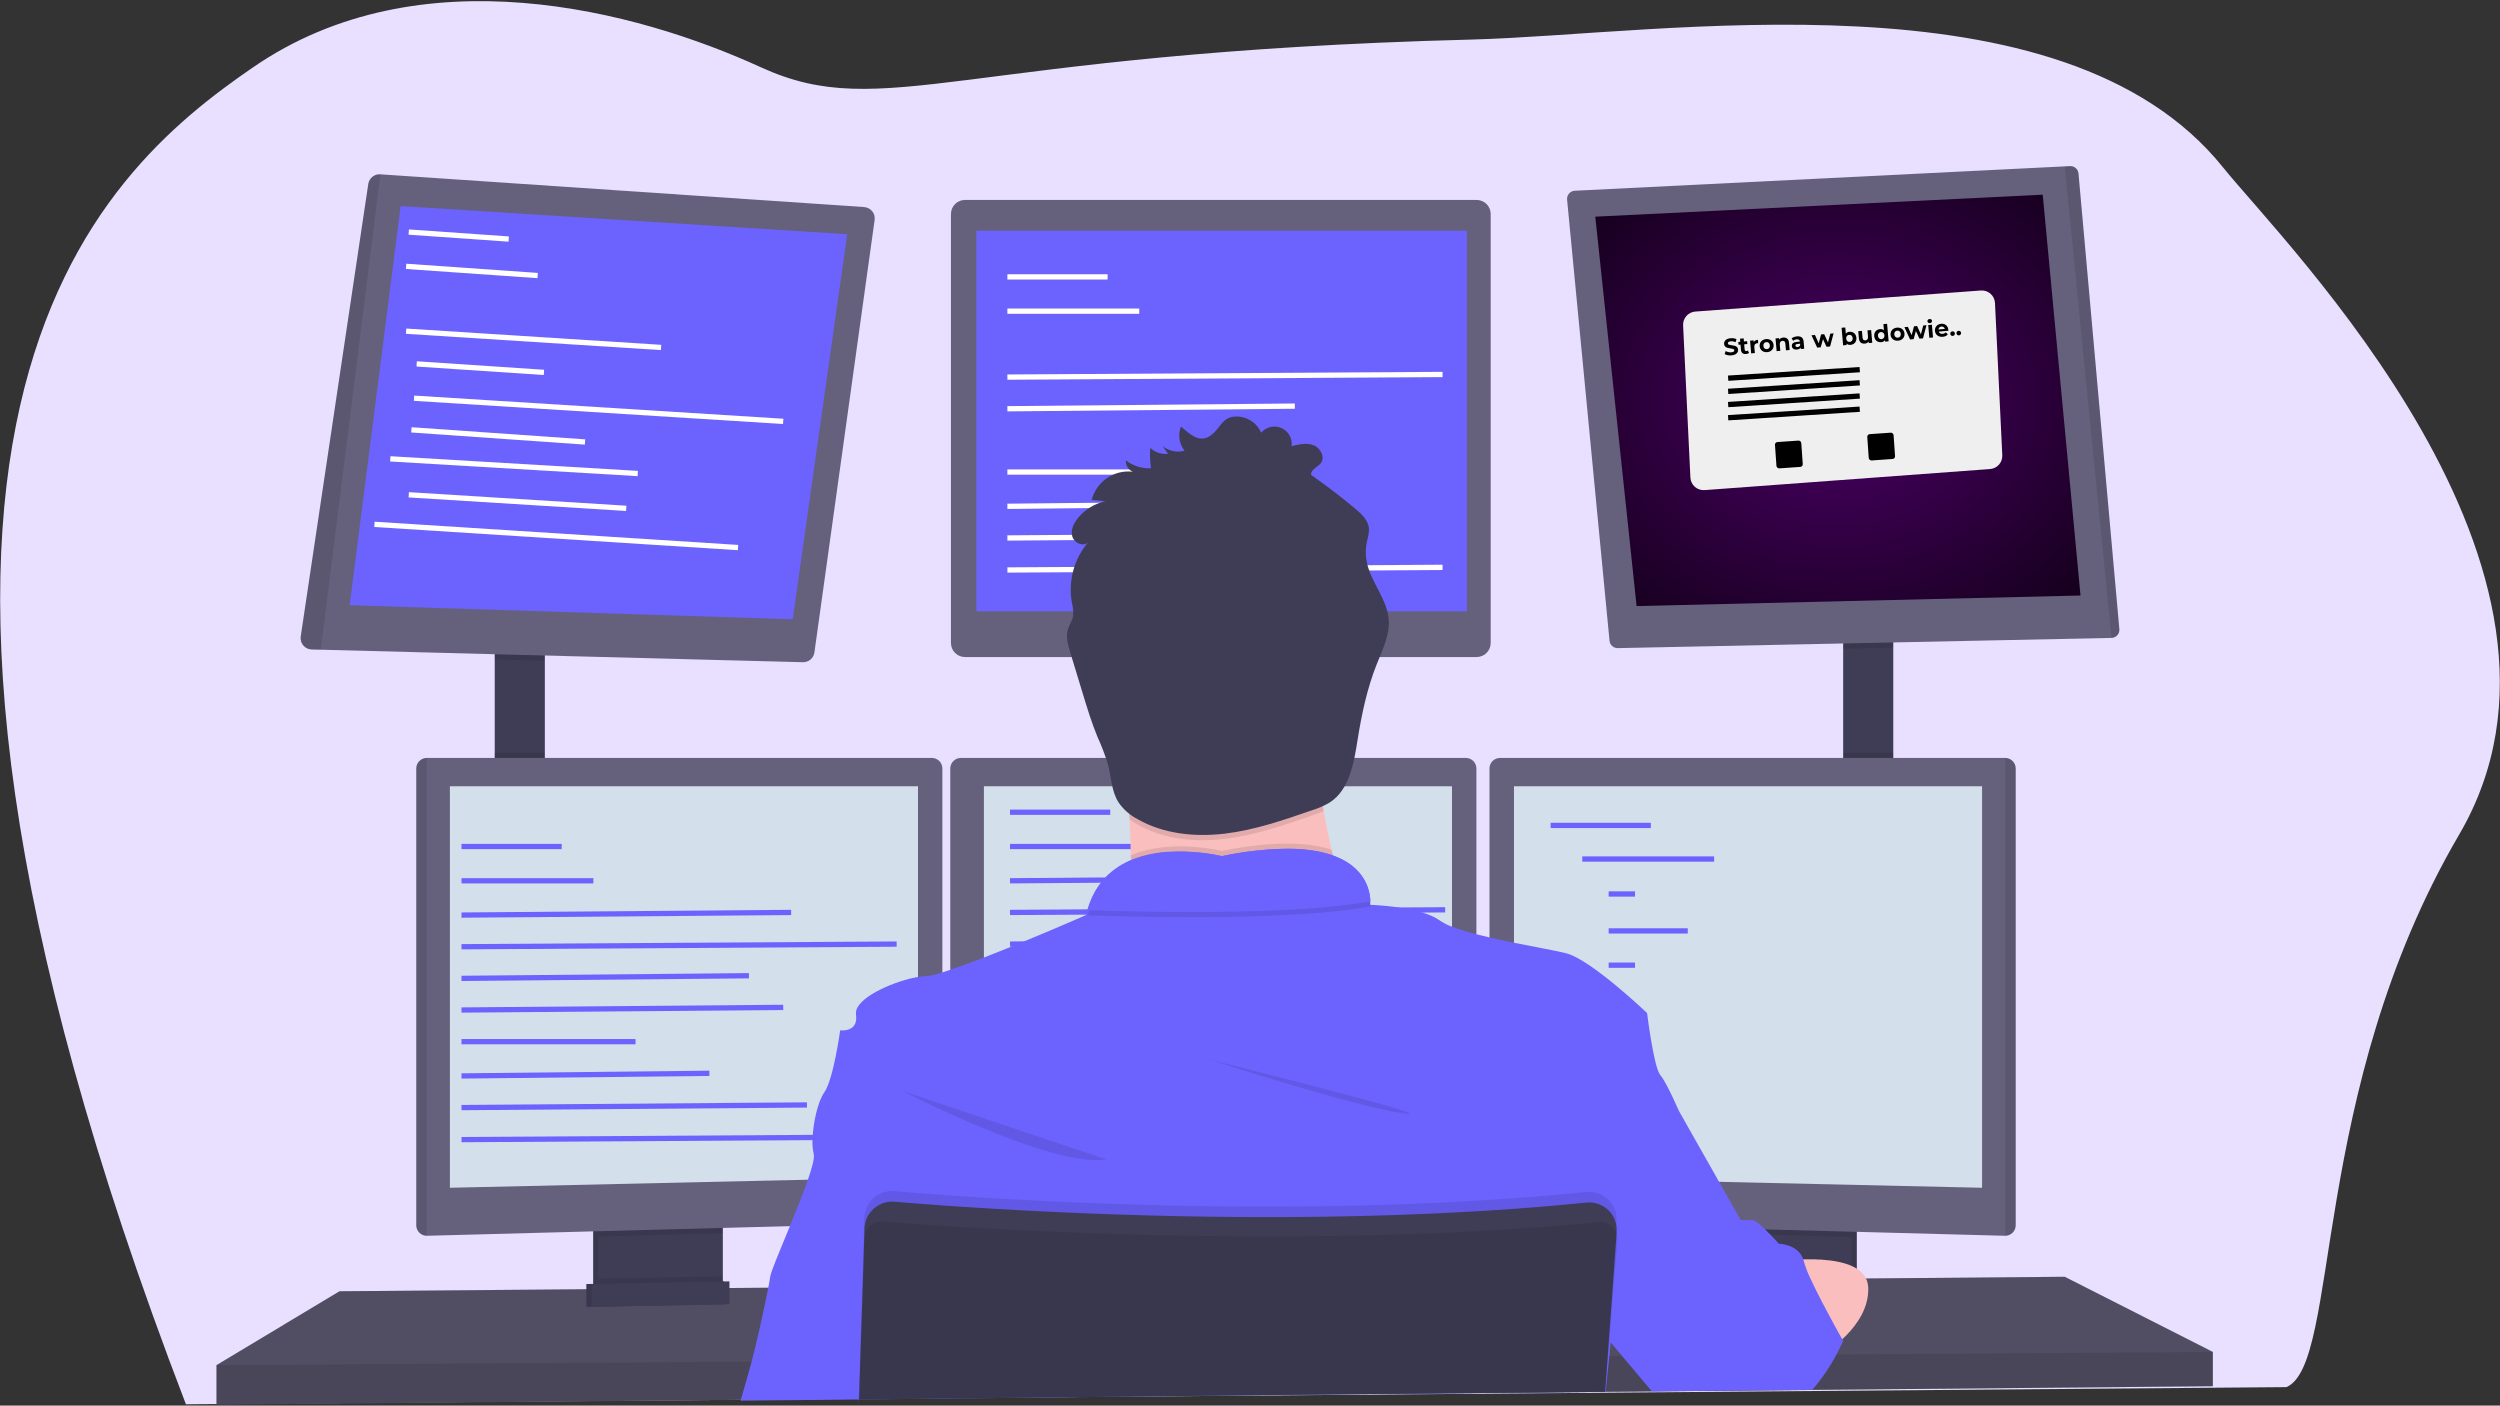 <svg width="948" height="533" viewBox="0 0 948 533" fill="none" xmlns="http://www.w3.org/2000/svg">
<rect x="0" y="0" width="948" height="533" fill="#333333" stroke="none"/>
<g id="scene">
<path id="background" d="M866.999 526L70.5 532.5C-73 159 37.758 65.56 96 25.5C159.328 -18.058 241.5 4 288.5 25.5C335.5 47 363.5 20 558 15C630 13.149 782 -12.5 843 63.5C865.975 92.125 990.999 216.5 932.499 316.5C875.389 414.126 887.666 517.167 866.999 526Z" fill="#E9DFFF"/>
<g id="desk">
<path id="Vector" d="M206.6 244.83H187.6V302.49H206.6V244.83Z" fill="#3F3D56"/>
<path id="Vector_2" d="M717.93 241.83H698.93V302.83H717.93V241.83Z" fill="#3F3D56"/>
<path id="Vector_3" d="M839.1 512.65V525.65L687.18 527.05L685.56 527.08L627.82 527.61L626.44 527.63L608.89 527.78H608.37L501.39 528.77L325.78 530.4H325.63L280.98 530.82L280.5 530.83L82.1 532.65V517.65L128.75 489.65L222.35 488.87L224.35 488.86L225.01 488.85L227.01 488.82L271.95 488.45L273.96 488.44L274.6 488.43L276.6 488.42L291.01 488.3L291.39 488.29L326.94 487.99H327.23L604.63 485.65L611.42 485.6H612.1L617.28 485.55L654.93 485.24L656.93 485.21L658.78 485.19H659.74L671.45 485.1L673.77 485.07L676.88 485.05L686.63 484.96L702.1 484.83L704.1 484.81L707.58 484.79H708.23L782.94 484.15L839.1 512.65Z" fill="#65617D"/>
<path id="Vector_4" opacity="0.2" d="M839.1 512.65V525.65L687.18 527.05L685.56 527.08L627.82 527.61L626.44 527.63L608.89 527.78H608.37L501.39 528.77L325.78 530.4H325.63L280.98 530.82L280.5 530.83L82.1 532.65V517.65L128.75 489.65L222.35 488.87L224.35 488.86L225.01 488.85L227.01 488.82L271.95 488.45L273.96 488.44L274.6 488.43L276.6 488.42L291.01 488.3L291.39 488.29L326.94 487.99H327.23L604.63 485.65L611.42 485.6H612.1L617.28 485.55L654.93 485.24L656.93 485.21L658.78 485.19H659.74L671.45 485.1L673.77 485.07L676.88 485.05L686.63 484.96L702.1 484.83L704.1 484.81L707.58 484.79H708.23L782.94 484.15L839.1 512.65Z" fill="black"/>
<path id="Vector_5" d="M272.1 462.66V487.15C272.101 488.31 271.772 489.446 271.152 490.427C270.533 491.408 269.648 492.192 268.6 492.69C267.82 493.068 266.967 493.273 266.1 493.29L231.2 494.03C230.268 494.052 229.343 493.857 228.5 493.46C227.434 492.971 226.53 492.186 225.897 491.199C225.265 490.211 224.929 489.063 224.93 487.89V462.66H272.1Z" fill="#3F3D56"/>
<path id="Vector_6" opacity="0.1" d="M272.1 462.66V487.15C272.101 488.31 271.772 489.446 271.152 490.427C270.533 491.408 269.648 492.192 268.6 492.69C267.82 493.068 266.967 493.273 266.1 493.29L231.2 494.03C230.268 494.052 229.343 493.857 228.5 493.46C227.434 492.971 226.53 492.186 225.897 491.199C225.265 490.211 224.929 489.063 224.93 487.89V462.66H272.1Z" fill="black"/>
<path id="Vector_7" d="M274.1 462.66V487.15C274.101 488.31 273.772 489.446 273.152 490.427C272.533 491.408 271.648 492.192 270.6 492.69C269.82 493.068 268.967 493.273 268.1 493.29L233.2 494.03C232.268 494.052 231.343 493.857 230.5 493.46C229.434 492.971 228.53 492.186 227.897 491.199C227.265 490.211 226.929 489.063 226.93 487.89V462.66H274.1Z" fill="#3F3D56"/>
<path id="Vector_8" d="M704.1 462.66H656.93V494.16H704.1V462.66Z" fill="#3F3D56"/>
<path id="Vector_9" opacity="0.1" d="M704.1 462.66H656.93V494.16H704.1V462.66Z" fill="black"/>
<path id="Vector_10" d="M702.1 462.66H654.93V494.16H702.1V462.66Z" fill="#3F3D56"/>
<path id="Vector_11" opacity="0.1" d="M206.6 244.82V250.55L187.6 250.06V244.82H206.6Z" fill="black"/>
<path id="Vector_12" d="M331.66 83.4L308.83 247.4C308.685 248.448 308.16 249.405 307.353 250.089C306.547 250.774 305.517 251.137 304.46 251.11L121.66 246.37L118.19 246.28C117.586 246.266 116.991 246.124 116.446 245.865C115.9 245.605 115.415 245.234 115.022 244.774C114.63 244.315 114.339 243.777 114.168 243.198C113.997 242.618 113.95 242.009 114.03 241.41L139.66 69.73C139.825 68.667 140.383 67.704 141.224 67.032C142.064 66.36 143.126 66.027 144.2 66.1L327.66 78.52C328.252 78.554 328.83 78.711 329.359 78.98C329.887 79.249 330.354 79.625 330.73 80.083C331.105 80.542 331.382 81.073 331.542 81.644C331.702 82.215 331.743 82.813 331.66 83.4V83.4Z" fill="#65617D"/>
<path id="Vector_13" d="M559.94 75.82H365.93C362.986 75.82 360.6 78.206 360.6 81.15V243.82C360.6 246.764 362.986 249.15 365.93 249.15H559.94C562.884 249.15 565.27 246.764 565.27 243.82V81.15C565.27 78.206 562.884 75.82 559.94 75.82Z" fill="#65617D"/>
<path id="Vector_14" opacity="0.1" d="M717.93 241.82V245.61L698.93 246V241.82H717.93Z" fill="black"/>
<path id="Vector_15" d="M803.66 238.62C803.687 239.034 803.63 239.45 803.493 239.842C803.355 240.233 803.139 240.593 802.859 240.9C802.579 241.206 802.24 241.453 801.862 241.624C801.484 241.796 801.075 241.89 800.66 241.9L613.46 245.77C612.682 245.786 611.928 245.507 611.347 244.99C610.766 244.472 610.403 243.754 610.33 242.98L594.24 75.7C594.2 75.285 594.245 74.866 594.372 74.469C594.499 74.072 594.705 73.705 594.978 73.39C595.251 73.075 595.585 72.818 595.96 72.636C596.335 72.454 596.744 72.35 597.16 72.33L782.94 63.09L784.94 62.99C785.735 62.948 786.515 63.217 787.116 63.739C787.717 64.261 788.091 64.997 788.16 65.79L803.66 238.62Z" fill="#65617D"/>
<path id="Vector_16" opacity="0.1" d="M803.66 238.62C803.687 239.034 803.63 239.45 803.492 239.842C803.355 240.233 803.139 240.593 802.859 240.9C802.579 241.206 802.24 241.453 801.862 241.624C801.484 241.796 801.075 241.89 800.66 241.9L782.94 63.09L784.94 62.99C785.735 62.948 786.515 63.217 787.116 63.739C787.717 64.261 788.091 64.997 788.16 65.79L803.66 238.62Z" fill="black"/>
<path id="Vector_17" opacity="0.1" d="M144.23 66.09L121.66 246.37L118.19 246.28C117.586 246.266 116.991 246.124 116.446 245.865C115.9 245.605 115.415 245.234 115.022 244.774C114.63 244.315 114.339 243.777 114.168 243.198C113.997 242.618 113.95 242.009 114.03 241.41L139.66 69.73C139.823 68.659 140.385 67.689 141.232 67.015C142.079 66.34 143.15 66.01 144.23 66.09V66.09Z" fill="black"/>
<path id="Vector_18" opacity="0.1" d="M206.6 285.41H187.6V302.49H206.6V285.41Z" fill="black"/>
<path id="Vector_19" opacity="0.1" d="M274.1 462.65V467.62L226.93 468.88V462.65H274.1Z" fill="black"/>
<path id="Vector_20" d="M357.35 291.36V459.56C357.338 460.587 356.931 461.569 356.215 462.305C355.498 463.04 354.526 463.472 353.5 463.51L161.85 468.61H161.8C160.756 468.597 159.759 468.177 159.021 467.439C158.283 466.701 157.863 465.704 157.85 464.66V291.36C157.863 290.316 158.283 289.319 159.021 288.581C159.759 287.843 160.756 287.423 161.8 287.41H353.4C354.444 287.423 355.441 287.843 356.179 288.581C356.917 289.319 357.337 290.316 357.35 291.36V291.36Z" fill="#65617D"/>
<path id="Vector_21" opacity="0.1" d="M161.85 287.41V468.61H161.8C160.756 468.597 159.759 468.177 159.021 467.439C158.283 466.701 157.863 465.704 157.85 464.66V291.36C157.863 290.316 158.283 289.319 159.021 288.581C159.759 287.843 160.756 287.423 161.8 287.41H161.85Z" fill="black"/>
<path id="Vector_22" opacity="0.1" d="M717.93 285.41H698.93V302.83H717.93V285.41Z" fill="black"/>
<path id="Vector_23" opacity="0.1" d="M702.1 462.65V469.06L654.93 467.8V462.65H702.1Z" fill="black"/>
<path id="Vector_24" d="M764.35 291.36V464.66C764.337 465.712 763.91 466.717 763.161 467.456C762.412 468.196 761.402 468.61 760.35 468.61V468.61L568.66 463.51C567.634 463.472 566.662 463.04 565.945 462.305C565.229 461.569 564.822 460.587 564.81 459.56V291.36C564.823 290.316 565.243 289.319 565.981 288.581C566.719 287.843 567.716 287.423 568.76 287.41H760.36C761.411 287.413 762.418 287.828 763.164 288.567C763.911 289.306 764.337 290.31 764.35 291.36V291.36Z" fill="#65617D"/>
<path id="Vector_25" opacity="0.1" d="M764.35 291.36V464.66C764.337 465.712 763.91 466.717 763.161 467.456C762.412 468.196 761.402 468.61 760.35 468.61V468.61V287.41C761.402 287.41 762.412 287.824 763.161 288.564C763.91 289.303 764.337 290.308 764.35 291.36Z" fill="black"/>
<path id="Vector_26" d="M559.85 291.36V459.56C559.838 460.587 559.431 461.569 558.715 462.305C557.998 463.04 557.026 463.472 556 463.51L364.35 468.61C363.298 468.61 362.288 468.196 361.539 467.456C360.79 466.717 360.363 465.712 360.35 464.66V291.36C360.363 290.316 360.783 289.319 361.521 288.581C362.259 287.843 363.256 287.423 364.3 287.41H555.9C556.944 287.423 557.941 287.843 558.679 288.581C559.417 289.319 559.837 290.316 559.85 291.36V291.36Z" fill="#65617D"/>
<path id="Vector_27" opacity="0.1" d="M839.1 512.65V525.65L687.18 527.05L685.56 527.08L627.82 527.61L626.44 527.63L608.89 527.78H608.37L501.39 528.77L325.78 530.4H325.63L280.98 530.82L280.5 530.83L82.1 532.65V517.65L284.61 516.32H285.09L326.08 516.04H326.27L609.35 514.17H609.64L609.81 514.16H610.28L615.07 514.13H616.53L691.02 513.63L695.42 513.61L696.4 513.6L839.1 512.65Z" fill="black"/>
<path id="Vector_28" opacity="0.1" d="M274.1 483.96V487.15C274.101 488.31 273.772 489.446 273.152 490.427C272.533 491.408 271.648 492.192 270.6 492.69L230.5 493.46C229.434 492.971 228.53 492.186 227.897 491.199C227.265 490.211 226.929 489.063 226.93 487.89V484.89L274.1 483.96Z" fill="black"/>
<path id="Vector_29" d="M274.6 494.57L222.35 495.57V486.9L274.6 485.9V494.57Z" fill="#3F3D56"/>
<path id="Vector_30" opacity="0.1" d="M274.6 494.57L222.35 495.57V486.9L274.6 485.9V494.57Z" fill="black"/>
<path id="Vector_31" d="M276.6 494.57L224.35 495.57V486.9L276.6 485.9V494.57Z" fill="#3F3D56"/>
<g id="Group" opacity="0.1">
<path id="Vector_32" opacity="0.1" d="M449.59 167.65C448.613 166.381 447.964 164.89 447.7 163.31C447.459 164.855 447.603 166.435 448.12 167.91C448.616 167.864 449.108 167.777 449.59 167.65Z" fill="black"/>
<path id="Vector_33" opacity="0.1" d="M436.89 174.29C436.701 173.064 436.578 171.829 436.52 170.59C436.52 171.82 436.52 173.06 436.52 174.3L436.89 174.29Z" fill="black"/>
<path id="Vector_34" opacity="0.1" d="M518.39 207.66C518.445 206.769 518.566 205.883 518.75 205.01C519.223 203.489 519.492 201.912 519.55 200.32C519.528 199.963 519.474 199.608 519.39 199.26C519.22 200.18 518.95 201.1 518.75 202.01C518.351 203.865 518.229 205.769 518.39 207.66Z" fill="black"/>
<path id="Vector_35" opacity="0.1" d="M497.59 176.76L498.68 177.55C499.599 176.885 500.459 176.143 501.25 175.33C501.626 174.81 501.859 174.199 501.926 173.561C501.993 172.922 501.891 172.277 501.63 171.69C501.53 171.918 501.403 172.133 501.25 172.33C500.02 173.91 497.3 174.78 497.59 176.76Z" fill="black"/>
<path id="Vector_36" opacity="0.1" d="M415.42 186.38C415.055 187.109 414.764 187.873 414.55 188.66C416.114 187.787 417.799 187.15 419.55 186.77L415.42 186.38Z" fill="black"/>
<path id="Vector_37" opacity="0.1" d="M429.21 175.5C428.553 175.138 427.925 174.727 427.33 174.27C427.305 174.666 427.335 175.063 427.42 175.45C428.017 175.422 428.615 175.438 429.21 175.5V175.5Z" fill="black"/>
<path id="Vector_38" opacity="0.1" d="M526.98 234.42C526.57 239.27 524.31 243.94 522.48 248.54C518.81 257.76 516.74 267.54 515.19 277.35C513.8 286.14 512.19 296.12 504.69 300.99C502.547 302.27 500.253 303.278 497.86 303.99C487.08 307.72 476.21 311.46 464.86 312.82C453.51 314.18 441.6 312.99 431.7 307.33C428.83 305.832 426.366 303.66 424.52 301C421.85 296.77 421.8 291.47 420.52 286.63C419.429 283.036 418.092 279.521 416.52 276.11C414.31 270.73 412.61 265.11 410.92 259.58C409.353 254.44 407.79 249.297 406.23 244.15C405.716 242.602 405.335 241.013 405.09 239.4C404.7 241.96 405.46 244.64 406.23 247.15C407.79 252.303 409.353 257.447 410.92 262.58C412.61 268.15 414.31 273.73 416.52 279.11C418.092 282.521 419.429 286.036 420.52 289.63C421.78 294.47 421.83 299.77 424.52 304C426.366 306.66 428.83 308.832 431.7 310.33C441.6 315.99 453.54 317.18 464.86 315.82C476.18 314.46 487.04 310.72 497.86 306.99C500.253 306.278 502.547 305.27 504.69 303.99C512.14 299.12 513.8 289.14 515.19 280.35C516.74 270.54 518.81 260.76 522.48 251.54C524.66 246.06 527.48 240.49 527 234.6C527 234.54 526.98 234.48 526.98 234.42Z" fill="black"/>
<path id="Vector_39" opacity="0.1" d="M407.29 230.55C407.29 230.55 407.29 230.48 407.29 230.44C407.47 228.677 407.314 226.895 406.83 225.19C406.631 224.093 406.5 222.984 406.44 221.87C406.325 223.985 406.456 226.106 406.83 228.19C406.99 228.97 407.17 229.76 407.29 230.55Z" fill="black"/>
<path id="Vector_40" opacity="0.1" d="M410.34 206.09C411.109 204.798 411.982 203.571 412.95 202.42C411.12 204.17 407.74 202.61 407.03 200.18C406.768 201.163 406.768 202.197 407.03 203.18C407.276 203.914 407.712 204.569 408.293 205.08C408.875 205.592 409.581 205.94 410.34 206.09V206.09Z" fill="black"/>
</g>
<path id="Vector_41" opacity="0.1" d="M660.1 462.66C660.1 462.66 663.27 474.16 660.1 484.16C656.93 494.16 660.1 462.66 660.1 462.66Z" fill="black"/>
<path id="Vector_42" opacity="0.1" d="M673.6 474.39C673.6 474.39 674.93 488.99 671.93 491.58C668.93 494.17 673.6 474.39 673.6 474.39Z" fill="black"/>
</g>
<g id="whitescreens">
<path id="Vector_43" d="M170.6 298.15H348.1V446.4L170.6 450.4V298.15Z" fill="#D4DFEC"/>
<path id="Vector_44" d="M751.6 298.15H574.1V446.4L751.6 450.4V298.15Z" fill="#D4DFEC"/>
<path id="Vector_45" d="M373.1 298.15H550.6V446.4L373.1 450.4V298.15Z" fill="#D4DFEC"/>
</g>
<g id="bluescreens">
<path id="Vector_46" d="M151.93 78.16L132.6 229.49L300.6 234.82L321.26 88.82L151.93 78.16Z" fill="#6C63FF"/>
<path id="Vector_47" d="M556.26 87.49H370.26V231.82H556.26V87.49Z" fill="#6C63FF"/>
<path id="Vector_48" d="M604.93 82.16L774.6 73.82L788.93 225.82L620.6 229.82L604.93 82.16Z" fill="url(#paint0_radial)"/>
</g>
<g id="code">
<path id="Vector_49" d="M382 105H420" stroke="white" stroke-width="2" stroke-miterlimit="10"/>
<path id="Vector_50" d="M382 118H432" stroke="white" stroke-width="2" stroke-miterlimit="10"/>
<path id="Vector_51" d="M382 143L547.01 142" stroke="white" stroke-width="2" stroke-miterlimit="10"/>
<path id="Vector_52" d="M382 155L491 154" stroke="white" stroke-width="2" stroke-miterlimit="10"/>
<path id="Vector_53" d="M382 179H448" stroke="white" stroke-width="2" stroke-miterlimit="10"/>
<path id="Vector_54" d="M382 192L476 191" stroke="white" stroke-width="2" stroke-miterlimit="10"/>
<path id="Vector_55" d="M382 204L513 203" stroke="white" stroke-width="2" stroke-miterlimit="10"/>
<path id="Vector_56" d="M382.01 216.14L547.02 215.14" stroke="white" stroke-width="2" stroke-miterlimit="10"/>
<path id="Vector_57" d="M175 321H213" stroke="#6C63FF" stroke-width="2" stroke-miterlimit="10"/>
<path id="Vector_58" d="M175 334H225" stroke="#6C63FF" stroke-width="2" stroke-miterlimit="10"/>
<path id="Vector_59" d="M175 347L300 346" stroke="#6C63FF" stroke-width="2" stroke-miterlimit="10"/>
<path id="Vector_60" d="M175 359L340.01 358" stroke="#6C63FF" stroke-width="2" stroke-miterlimit="10"/>
<path id="Vector_61" d="M175 371L284 370" stroke="#6C63FF" stroke-width="2" stroke-miterlimit="10"/>
<path id="Vector_62" d="M175 383L297 382" stroke="#6C63FF" stroke-width="2" stroke-miterlimit="10"/>
<path id="Vector_63" d="M175 395H241" stroke="#6C63FF" stroke-width="2" stroke-miterlimit="10"/>
<path id="Vector_64" d="M175 408L269 407" stroke="#6C63FF" stroke-width="2" stroke-miterlimit="10"/>
<path id="Vector_65" d="M175 420L306 419" stroke="#6C63FF" stroke-width="2" stroke-miterlimit="10"/>
<path id="Vector_66" d="M175.01 432.14L340.02 431.14" stroke="#6C63FF" stroke-width="2" stroke-miterlimit="10"/>
<path id="Vector_67" d="M383 308H421" stroke="#6C63FF" stroke-width="2" stroke-miterlimit="10"/>
<path id="Vector_68" d="M383 321H433" stroke="#6C63FF" stroke-width="2" stroke-miterlimit="10"/>
<path id="Vector_69" d="M383 334L508 333" stroke="#6C63FF" stroke-width="2" stroke-miterlimit="10"/>
<path id="Vector_70" d="M383 346L548.01 345" stroke="#6C63FF" stroke-width="2" stroke-miterlimit="10"/>
<path id="Vector_71" d="M383 358L492 357" stroke="#6C63FF" stroke-width="2" stroke-miterlimit="10"/>
<path id="Vector_72" d="M383 370L505 369" stroke="#6C63FF" stroke-width="2" stroke-miterlimit="10"/>
<path id="Vector_73" d="M383 382H449" stroke="#6C63FF" stroke-width="2" stroke-miterlimit="10"/>
<path id="Vector_74" d="M383 395L477 394" stroke="#6C63FF" stroke-width="2" stroke-miterlimit="10"/>
<path id="Vector_75" d="M383 407L514 406" stroke="#6C63FF" stroke-width="2" stroke-miterlimit="10"/>
<path id="Vector_76" d="M383.01 419.14L548.02 418.14" stroke="#6C63FF" stroke-width="2" stroke-miterlimit="10"/>
<path id="Vector_77" d="M155 88L192.907 90.651" stroke="white" stroke-width="2" stroke-miterlimit="10"/>
<path id="Vector_78" d="M154 101L203.878 104.488" stroke="white" stroke-width="2" stroke-miterlimit="10"/>
<path id="Vector_79" d="M588 313H626" stroke="#6C63FF" stroke-width="2" stroke-miterlimit="10"/>
<path id="Vector_80" d="M600 325.744H650" stroke="#6C63FF" stroke-width="2" stroke-miterlimit="10"/>
<path id="Vector_81" d="M610 339H620" stroke="#6C63FF" stroke-width="2" stroke-miterlimit="10"/>
<path id="Vector_82" d="M610 353H640" stroke="#6C63FF" stroke-width="2" stroke-miterlimit="10"/>
<path id="Vector_83" d="M610 366H620" stroke="#6C63FF" stroke-width="2" stroke-miterlimit="10"/>
<path id="Vector_84" d="M154 125.586L250.674 131.757" stroke="white" stroke-width="2" stroke-miterlimit="10"/>
<path id="Vector_85" d="M158 137.996L206.261 141.215" stroke="white" stroke-width="2" stroke-miterlimit="10"/>
<path id="Vector_86" d="M157 150.998L296.991 159.784" stroke="white" stroke-width="2" stroke-miterlimit="10"/>
<path id="Vector_87" d="M156 163L221.839 167.604" stroke="white" stroke-width="2" stroke-miterlimit="10"/>
<path id="Vector_88" d="M148 173.998L241.841 179.557" stroke="white" stroke-width="2" stroke-miterlimit="10"/>
<path id="Vector_89" d="M155 187.629L237.469 192.764" stroke="white" stroke-width="2" stroke-miterlimit="10"/>
<path id="Vector_90" d="M142 198.835L279.861 207.636" stroke="white" stroke-width="2" stroke-miterlimit="10"/>
</g>
<g id="character">
<path id="Vector_91" d="M463.26 302.49C491.609 302.49 514.59 279.509 514.59 251.16C514.59 222.811 491.609 199.83 463.26 199.83C434.911 199.83 411.93 222.811 411.93 251.16C411.93 279.509 434.911 302.49 463.26 302.49Z" fill="#FBBEBE"/>
<path id="Vector_92" d="M514.6 356.16C514.6 356.16 415.1 368.16 424.6 356.16C428.04 351.82 428.99 338.96 428.8 324.31C428.74 319.86 428.58 315.25 428.35 310.66C427.25 288.66 424.6 267.16 424.6 267.16C424.6 267.16 511.6 226.16 501.6 258.66C497.6 271.79 498.91 290.23 501.95 307.54C502.84 312.59 503.87 317.54 504.95 322.24C507.586 333.704 510.807 345.025 514.6 356.16V356.16Z" fill="#FBBEBE"/>
<path id="Vector_93" opacity="0.1" d="M514.6 356.16C514.6 356.16 415.1 368.16 424.6 356.16C428.04 351.82 428.99 338.96 428.8 324.31C443.97 317.83 463.27 322.66 463.27 322.66C483.59 318.61 496.62 319.4 504.95 322.24C507.586 333.704 510.807 345.025 514.6 356.16V356.16Z" fill="black"/>
<path id="Vector_94" d="M325.74 531.53V530.69L501.36 528.78L608.36 527.78H608.66L608.55 529.26L608.7 527.78H608.89V527.61L610.26 514.16L610.78 509.07L610.94 507.48L611.08 506.15L617.26 485.54L623.44 464.96L628.64 447.63L636.58 421.15C636.58 421.15 632.08 410.65 629.58 407.65C627.08 404.65 624.58 384.15 624.58 384.15C624.58 384.15 603.24 363.82 593.91 361.48C590 360.48 582.28 359.15 574.08 357.48C571.01 356.86 567.86 356.2 564.83 355.48C563.12 355.09 561.44 354.68 559.83 354.27C556.696 353.487 553.608 352.533 550.58 351.41C548.992 350.833 547.481 350.064 546.08 349.12C538.73 343.73 520.31 343.12 519.6 343.12C519.598 343.097 519.598 343.073 519.6 343.05V342.96C519.626 342.54 519.626 342.12 519.6 341.7C519.6 341.3 519.6 340.83 519.51 340.3C519.51 340.14 519.51 339.97 519.44 339.8C519.39 339.44 519.33 339.06 519.24 338.66C519.21 338.481 519.17 338.304 519.12 338.13C518.83 336.925 518.411 335.755 517.87 334.64C517.8 334.48 517.71 334.31 517.63 334.15C517.14 333.226 516.571 332.346 515.93 331.52C515.8 331.35 515.66 331.17 515.51 331C514.691 330.034 513.78 329.15 512.79 328.36C512.52 328.15 512.24 327.93 511.95 327.73C511.788 327.599 511.618 327.479 511.44 327.37L510.55 326.79L509.72 326.31C508.99 325.91 508.22 325.52 507.38 325.15C507.12 325.03 506.84 324.92 506.56 324.81C506.28 324.7 505.84 324.53 505.47 324.39H505.41L504.66 324.09C504.09 323.9 503.51 323.73 502.9 323.56L501.97 323.32L500.97 323.09L499.97 322.88C498.97 322.68 497.9 322.5 496.78 322.36L495.64 322.22L494.47 322.1L493.26 322L491.54 321.9L489.54 321.83C480.719 321.829 471.923 322.764 463.3 324.62C457.309 323.287 451.173 322.722 445.04 322.94H444.17L443.17 323H442.53L441.24 323.12C440.81 323.12 440.37 323.21 439.94 323.27C439.51 323.33 439.06 323.38 438.63 323.45L437.97 323.56C437.32 323.67 436.66 323.79 435.97 323.93C435.75 323.97 435.53 324.02 435.31 324.08C434.44 324.27 433.57 324.5 432.71 324.76C432.28 324.88 431.85 325.02 431.42 325.17C431.2 325.23 430.99 325.31 430.78 325.39L430.14 325.62L429.51 325.87L428.76 326.17C428.38 326.33 428.01 326.5 427.64 326.68C427.43 326.77 427.22 326.87 427.02 326.98C426.82 327.09 426.61 327.18 426.42 327.29C424.159 328.458 422.069 329.932 420.21 331.67L419.7 332.16L419.2 332.67C419.03 332.84 418.87 333.02 418.71 333.2C418.058 333.912 417.45 334.664 416.89 335.45C416.73 335.66 416.58 335.87 416.43 336.09C415.795 337.026 415.221 338.001 414.71 339.01C414.58 339.25 414.46 339.5 414.34 339.74C413.524 341.429 412.855 343.186 412.34 344.99C412.153 345.657 411.983 346.323 411.83 346.99C411.83 346.99 390.66 356.33 373.1 363.09C368.43 364.89 364.03 366.52 360.35 367.75C359.28 368.11 358.28 368.44 357.35 368.75C355.332 369.479 353.234 369.963 351.1 370.19C350.094 370.206 349.091 370.3 348.1 370.47C340.03 371.78 326.2 377.47 324.69 383.18C324.567 383.636 324.533 384.111 324.59 384.58C324.59 384.58 324.59 384.65 324.59 384.69C325.59 391.69 318.59 390.69 318.59 390.69C318.59 390.69 316.09 409.19 312.59 414.19C310.06 417.79 308.33 425.82 308.11 431.88C307.984 433.768 308.132 435.664 308.55 437.51C308.55 437.56 308.55 437.61 308.55 437.65C308.95 438.99 307.99 442.65 306.36 447.34C304.59 452.49 302.01 458.89 299.53 464.93C295.79 474.05 292.27 482.33 292.05 484.15C291.96 484.96 291.7 486.41 291.34 488.28C289.88 495.9 286.64 510.41 285.04 516.28C283.85 520.66 282.12 526.66 280.93 530.78C280.93 530.9 280.86 531.02 280.83 531.13L325.66 530.69V531.53H325.8H325.74Z" fill="#6C63FF"/>
<path id="Vector_95" opacity="0.1" d="M342.1 413.66C342.1 413.66 399.1 443.16 419.6 439.66L342.1 413.66Z" fill="black"/>
<path id="Vector_96" opacity="0.1" d="M458.1 401.66C458.1 401.66 513.6 419.66 532.1 422.16C550.6 424.66 458.1 401.66 458.1 401.66Z" fill="black"/>
<path id="Vector_97" opacity="0.1" d="M519.66 343.74C490.66 349.08 436.06 347.93 412.46 347.12C421.11 316.12 463.29 326.66 463.29 326.66C515.5 316.24 519.5 337.86 519.66 343.74Z" fill="black"/>
<path id="Vector_98" d="M519.66 341.74C490.66 347.08 436.06 345.93 412.46 345.12C421.11 314.12 463.29 324.66 463.29 324.66C515.5 314.24 519.5 335.86 519.66 341.74Z" fill="#6C63FF"/>
<path id="Vector_99" d="M673.6 478.41C673.6 478.41 707.76 473.16 708.43 488.16C709.1 503.16 691.01 513.64 691.01 513.64L673.6 478.41Z" fill="#FBBEBE"/>
<path id="Vector_100" opacity="0.1" d="M501.95 307.54C500.481 308.197 498.979 308.777 497.45 309.28C486.67 313 475.8 316.75 464.45 318.11C453.1 319.47 441.19 318.27 431.29 312.61C430.251 312.023 429.249 311.372 428.29 310.66C427.19 288.66 424.54 267.16 424.54 267.16C424.54 267.16 511.54 226.16 501.54 258.66C497.56 271.79 498.91 290.23 501.95 307.54Z" fill="black"/>
<path id="Vector_101" d="M449.18 170.93C447.753 171.307 446.257 171.345 444.813 171.041C443.368 170.737 442.014 170.1 440.86 169.18L442.94 172.07C441.714 172.211 440.472 172.083 439.301 171.695C438.13 171.306 437.058 170.666 436.16 169.82C435.971 172.407 436.079 175.007 436.48 177.57C433.038 177.736 429.65 176.673 426.92 174.57C426.867 175.472 427.091 176.369 427.563 177.14C428.035 177.91 428.732 178.518 429.56 178.88C426.103 178.467 422.613 179.326 419.743 181.297C416.872 183.267 414.817 186.215 413.96 189.59L419.18 190.07C415.078 190.946 411.396 193.193 408.74 196.44C407.14 198.44 405.92 201 406.62 203.44C407.32 205.88 410.7 207.44 412.54 205.7C409.923 208.824 408.02 212.483 406.967 216.42C405.913 220.357 405.733 224.476 406.44 228.49C406.915 230.2 407.071 231.983 406.9 233.75C406.57 235.4 405.53 236.83 405.01 238.44C404.01 241.36 404.96 244.53 405.85 247.44L410.54 262.86C412.24 268.43 413.93 274.01 416.15 279.4C417.722 282.808 419.059 286.319 420.15 289.91C421.41 294.75 421.46 300.05 424.15 304.28C425.994 306.942 428.458 309.115 431.33 310.61C441.22 316.27 453.17 317.47 464.49 316.11C475.81 314.75 486.67 311 497.44 307.28C499.833 306.559 502.129 305.552 504.28 304.28C511.73 299.4 513.39 289.42 514.78 280.63C516.33 270.83 518.4 261.05 522.07 251.83C524.25 246.34 527.07 240.77 526.59 234.89C525.98 227.08 519.8 220.75 518.27 213.07C517.758 210.503 517.782 207.858 518.34 205.3C518.814 203.776 519.08 202.195 519.13 200.6C518.96 197.38 516.32 194.9 513.84 192.83C508.46 188.337 502.907 184.09 497.18 180.09C496.89 178.09 499.61 177.23 500.84 175.65C502.58 173.42 500.78 169.88 498.14 168.84C495.5 167.8 492.54 168.48 489.79 169.17C489.969 167.762 489.689 166.335 488.992 165.099C488.294 163.863 487.217 162.885 485.919 162.311C484.621 161.737 483.173 161.597 481.79 161.912C480.406 162.227 479.161 162.981 478.24 164.06C477.51 162.385 476.343 160.938 474.862 159.868C473.381 158.799 471.639 158.147 469.82 157.98C463.19 157.46 463.06 162.53 458.82 165.32C454.58 168.11 451.08 164.43 447.82 161.75C447.221 163.265 447.031 164.911 447.27 166.522C447.509 168.134 448.168 169.654 449.18 170.93V170.93Z" fill="#3F3D56"/>
<path id="Vector_102" d="M698.93 508.41C698.93 508.41 698.04 510.53 696.4 513.6C693.919 518.323 690.899 522.743 687.4 526.77L687.13 527.06H685.51L627.77 527.59H626.39L626.22 527.39L615.02 514.1L610.8 509.09L610.63 508.88L610.27 508.46L610.07 508.22L609.81 507.91L601.6 498.17L604.6 485.67L609.71 464.61L609.84 464.1L610.84 460.1L611.55 457.1L613.93 447.32L622.09 413.67L636.59 421.17L651.88 448.17L660.09 462.67H664.59C665.44 462.67 667.39 464.31 669.35 466.2C670.05 466.87 670.75 467.58 671.35 468.2C673.13 470.04 674.54 471.62 674.54 471.62C674.54 471.62 681.83 471.78 683.79 477.52C683.891 477.798 683.975 478.082 684.04 478.37C684.691 480.626 685.537 482.821 686.57 484.93C687.86 487.74 689.48 490.93 691.12 494.12C694.17 499.97 697.27 505.54 698.41 507.56L698.55 507.81L698.93 508.41Z" fill="#6C63FF"/>
<path id="Vector_103" opacity="0.1" d="M613.03 463.26L612.93 464.69V464.79L612.76 467.09L611.43 485.6L609.82 507.9L609.36 514.18L608.36 527.62V527.79L501.36 528.79L325.77 530.69V531.53H325.63V530.69V530.41L326.08 516.05L326.94 487.99L327.68 464.2L327.75 461.83C327.794 460.4 328.129 458.993 328.734 457.696C329.34 456.4 330.203 455.24 331.272 454.288C332.341 453.336 333.592 452.612 334.95 452.161C336.308 451.709 337.744 451.538 339.17 451.66C343.89 452.06 350.02 452.55 357.35 453.07L360.35 453.29C402.68 456.23 480.91 460.03 559.85 455.29C561.51 455.2 563.18 455.1 564.85 454.98C577.09 454.21 589.32 453.22 601.43 451.98C602.961 451.82 604.508 451.997 605.963 452.499C607.418 453.001 608.746 453.817 609.851 454.887C610.957 455.958 611.815 457.258 612.364 458.696C612.913 460.134 613.141 461.675 613.03 463.21V463.26Z" fill="black"/>
<path id="Vector_104" d="M325.74 531.53V530.69L501.36 528.78L608.36 527.78H608.66V527.61L609.66 514.17L610.09 508.17L611.73 485.56L613.02 467.66V467.22C613.08 466.395 613.043 465.566 612.91 464.75C612.916 464.717 612.916 464.683 612.91 464.65C612.635 462.962 611.948 461.369 610.91 460.01C609.809 458.598 608.366 457.49 606.718 456.79C605.07 456.09 603.271 455.822 601.49 456.01C589.38 457.25 577.15 458.24 564.91 459.01C563.24 459.13 561.57 459.23 559.91 459.32C480.97 464.01 402.74 460.21 360.41 457.32L357.41 457.1C350.08 456.58 343.95 456.1 339.23 455.69C336.633 455.471 334.048 456.221 331.972 457.797C329.896 459.372 328.478 461.66 327.99 464.22C327.889 464.761 327.829 465.31 327.81 465.86L327.13 488.02L326.2 516.09L325.76 530.45V530.73V531.57L325.74 531.53Z" fill="#3F3D56"/>
<path id="Vector_105" opacity="0.1" d="M613.33 470.27L612.1 485.6L610.27 508.45L609.81 514.17L608.81 526.98L608.75 527.62V527.79L608.6 529.27L608.71 527.79H608.42L501.42 528.79L325.77 530.69V530.41L326.26 516.05L327.26 487.99L327.9 469.34C327.931 468.279 328.228 467.243 328.762 466.326C329.297 465.409 330.052 464.64 330.96 464.09C332.092 463.396 333.416 463.081 334.74 463.19C336.84 463.36 339.42 463.56 342.43 463.78C347.32 464.14 353.35 464.56 360.37 465C373.37 465.82 389.68 466.7 408.37 467.42C460.37 469.42 530.57 470.09 597.25 464.25C600.25 463.99 603.35 463.7 606.38 463.41C607.579 463.29 608.788 463.52 609.86 464.07C610.164 464.221 610.452 464.402 610.72 464.61C611.591 465.241 612.28 466.089 612.72 467.07C612.822 467.265 612.906 467.469 612.97 467.68C613.27 468.509 613.393 469.391 613.33 470.27V470.27Z" fill="black"/>
</g>
<g id="preview">
<path id="Rectangle 1" d="M638.233 123.371C638.104 120.662 640.156 118.344 642.86 118.145L751.139 110.157C753.943 109.95 756.367 112.096 756.501 114.904L759.267 172.633C759.397 175.341 757.344 177.659 754.64 177.858L646.361 185.846C643.557 186.053 641.134 183.907 640.999 181.099L638.233 123.371Z" fill="#EFEFEF"/>
<path id="Vector_106" d="M655.316 143.408L705.21 140.163" stroke="black" stroke-width="2" stroke-miterlimit="10"/>
<path id="Vector_107" d="M655.316 148.408L705.21 145.163" stroke="black" stroke-width="2" stroke-miterlimit="10"/>
<path id="Vector_108" d="M655.316 153.408L705.21 150.163" stroke="black" stroke-width="2" stroke-miterlimit="10"/>
<path id="Vector_109" d="M655.316 158.408L705.21 155.163" stroke="black" stroke-width="2" stroke-miterlimit="10"/>
<g id="Strona w budowie..">
<path d="M656.6 134.759C656.104 134.802 655.617 134.779 655.139 134.688C654.667 134.591 654.281 134.447 653.981 134.256L654.379 133.119C654.665 133.293 654.999 133.423 655.38 133.511C655.761 133.598 656.137 133.625 656.507 133.593C656.92 133.557 657.219 133.47 657.406 133.333C657.592 133.191 657.676 133.018 657.659 132.814C657.646 132.665 657.575 132.548 657.447 132.462C657.325 132.371 657.168 132.303 656.978 132.26C656.793 132.215 656.542 132.171 656.225 132.127C655.737 132.055 655.336 131.976 655.021 131.889C654.706 131.802 654.427 131.643 654.184 131.411C653.947 131.179 653.81 130.853 653.774 130.435C653.742 130.07 653.811 129.733 653.983 129.423C654.154 129.107 654.429 128.845 654.809 128.637C655.194 128.428 655.674 128.299 656.247 128.249C656.648 128.214 657.044 128.227 657.434 128.29C657.825 128.352 658.172 128.46 658.475 128.614L658.123 129.756C657.514 129.478 656.92 129.365 656.34 129.415C655.934 129.451 655.638 129.543 655.452 129.692C655.272 129.84 655.192 130.022 655.211 130.237C655.23 130.452 655.354 130.604 655.585 130.692C655.821 130.774 656.173 130.845 656.643 130.907C657.131 130.978 657.532 131.058 657.847 131.145C658.162 131.231 658.437 131.388 658.674 131.614C658.917 131.84 659.056 132.162 659.093 132.58C659.124 132.939 659.051 133.277 658.874 133.593C658.703 133.903 658.424 134.163 658.039 134.371C657.654 134.579 657.174 134.709 656.6 134.759Z" fill="black"/>
<path d="M663.238 133.835C663.11 133.949 662.946 134.041 662.747 134.113C662.554 134.178 662.347 134.22 662.126 134.239C661.552 134.29 661.094 134.182 660.752 133.917C660.415 133.651 660.222 133.234 660.173 132.667L659.999 130.685L659.255 130.75L659.161 129.674L659.905 129.609L659.802 128.435L661.201 128.312L661.304 129.487L662.505 129.382L662.599 130.458L661.398 130.563L661.57 132.526C661.588 132.73 661.652 132.884 661.764 132.988C661.881 133.086 662.035 133.127 662.226 133.11C662.447 133.091 662.63 133.015 662.775 132.882L663.238 133.835Z" fill="black"/>
<path d="M665.013 129.695C665.16 129.448 665.369 129.252 665.639 129.108C665.916 128.963 666.239 128.874 666.61 128.842L666.723 130.133C666.566 130.135 666.461 130.138 666.408 130.143C666.007 130.178 665.703 130.319 665.496 130.566C665.288 130.807 665.204 131.151 665.243 131.6L665.442 133.877L664.044 133.999L663.622 129.176L664.958 129.059L665.013 129.695Z" fill="black"/>
<path d="M670.128 133.539C669.62 133.584 669.153 133.519 668.728 133.346C668.309 133.165 667.969 132.897 667.709 132.54C667.449 132.184 667.298 131.766 667.256 131.288C667.215 130.81 667.291 130.373 667.485 129.976C667.679 129.58 667.967 129.259 668.35 129.015C668.737 128.764 669.185 128.617 669.693 128.572C670.201 128.528 670.665 128.596 671.084 128.776C671.503 128.95 671.842 129.215 672.102 129.572C672.362 129.929 672.513 130.346 672.555 130.824C672.597 131.303 672.521 131.74 672.327 132.136C672.132 132.533 671.845 132.856 671.463 133.106C671.081 133.351 670.636 133.495 670.128 133.539ZM670.027 132.392C670.386 132.36 670.668 132.215 670.874 131.956C671.086 131.691 671.174 131.355 671.139 130.948C671.103 130.542 670.958 130.229 670.704 130.011C670.456 129.785 670.152 129.689 669.793 129.72C669.435 129.751 669.15 129.9 668.938 130.165C668.726 130.425 668.637 130.758 668.673 131.164C668.709 131.571 668.854 131.886 669.108 132.111C669.362 132.329 669.669 132.423 670.027 132.392Z" fill="black"/>
<path d="M676.205 128.003C676.802 127.95 677.299 128.088 677.695 128.414C678.097 128.741 678.329 129.256 678.391 129.962L678.632 132.723L677.234 132.845L677.011 130.299C676.977 129.917 676.869 129.64 676.685 129.469C676.501 129.293 676.251 129.218 675.934 129.246C675.581 129.277 675.31 129.412 675.12 129.651C674.93 129.885 674.853 130.217 674.891 130.647L675.1 133.032L673.701 133.154L673.279 128.331L674.615 128.214L674.664 128.779C674.832 128.559 675.048 128.384 675.314 128.252C675.579 128.115 675.876 128.031 676.205 128.003Z" fill="black"/>
<path d="M681.417 127.547C682.165 127.481 682.754 127.61 683.186 127.934C683.617 128.252 683.864 128.769 683.927 129.486L684.168 132.239L682.859 132.353L682.806 131.753C682.582 132.224 682.112 132.491 681.395 132.554C681.024 132.586 680.696 132.552 680.41 132.45C680.13 132.348 679.909 132.193 679.746 131.984C679.583 131.776 679.489 131.531 679.465 131.25C679.425 130.802 679.562 130.434 679.874 130.148C680.192 129.861 680.704 129.687 681.409 129.625L682.521 129.528C682.495 129.223 682.382 128.998 682.182 128.853C681.982 128.702 681.697 128.642 681.326 128.675C681.069 128.697 680.819 128.761 680.575 128.867C680.337 128.966 680.137 129.092 679.976 129.245L679.388 128.311C679.635 128.103 679.936 127.932 680.292 127.799C680.654 127.665 681.029 127.581 681.417 127.547ZM681.662 131.582C681.901 131.561 682.109 131.488 682.284 131.365C682.46 131.235 682.577 131.059 682.636 130.837L682.593 130.344L681.633 130.428C681.059 130.478 680.789 130.691 680.822 131.068C680.838 131.247 680.919 131.385 681.066 131.48C681.218 131.569 681.417 131.603 681.662 131.582Z" fill="black"/>
<path d="M695.297 126.405L693.971 131.381L692.626 131.499L691.279 128.599L690.42 131.692L689.076 131.809L686.914 127.138L688.232 127.023L689.656 130.187L690.554 126.819L691.738 126.716L693.171 129.879L694.06 126.513L695.297 126.405Z" fill="black"/>
<path d="M701.331 125.804C701.78 125.765 702.195 125.834 702.578 126.011C702.967 126.182 703.282 126.447 703.524 126.805C703.766 127.157 703.908 127.582 703.951 128.078C703.995 128.574 703.928 129.019 703.752 129.414C703.575 129.803 703.311 130.118 702.959 130.36C702.612 130.595 702.214 130.732 701.766 130.771C701.102 130.829 700.579 130.664 700.196 130.276L700.244 130.832L698.909 130.949L698.326 124.296L699.725 124.174L699.93 126.514C700.249 126.095 700.716 125.858 701.331 125.804ZM701.423 129.645C701.782 129.614 702.064 129.468 702.271 129.209C702.482 128.944 702.57 128.608 702.535 128.202C702.499 127.795 702.355 127.483 702.1 127.264C701.852 127.039 701.548 126.942 701.19 126.973C700.831 127.005 700.546 127.153 700.334 127.418C700.128 127.677 700.043 128.01 700.078 128.416C700.114 128.823 700.256 129.139 700.504 129.364C700.758 129.583 701.065 129.676 701.423 129.645Z" fill="black"/>
<path d="M709.536 125.159L709.958 129.982L708.631 130.098L708.581 129.525C708.414 129.75 708.207 129.931 707.96 130.067C707.712 130.197 707.439 130.275 707.14 130.301C706.507 130.357 705.989 130.218 705.586 129.886C705.184 129.554 704.951 129.029 704.888 128.312L704.65 125.586L706.049 125.464L706.269 127.983C706.337 128.76 706.697 129.12 707.348 129.063C707.683 129.034 707.942 128.903 708.127 128.67C708.311 128.431 708.384 128.096 708.346 127.666L708.138 125.281L709.536 125.159Z" fill="black"/>
<path d="M715.585 122.787L716.167 129.439L714.831 129.556L714.783 129C714.473 129.449 713.989 129.702 713.331 129.76C712.877 129.799 712.456 129.734 712.067 129.563C711.685 129.392 711.373 129.127 711.131 128.769C710.888 128.41 710.746 127.983 710.702 127.487C710.659 126.991 710.725 126.545 710.902 126.151C711.078 125.756 711.339 125.441 711.686 125.206C712.039 124.97 712.442 124.832 712.897 124.792C713.512 124.739 714.011 124.891 714.391 125.249L714.186 122.909L715.585 122.787ZM713.473 128.591C713.826 128.56 714.108 128.415 714.32 128.155C714.532 127.89 714.62 127.554 714.584 127.147C714.549 126.741 714.404 126.428 714.15 126.21C713.895 125.985 713.592 125.888 713.239 125.919C712.881 125.95 712.595 126.099 712.384 126.364C712.172 126.624 712.083 126.957 712.119 127.363C712.154 127.77 712.299 128.085 712.554 128.31C712.808 128.528 713.114 128.622 713.473 128.591Z" fill="black"/>
<path d="M719.763 129.197C719.255 129.241 718.789 129.177 718.364 129.003C717.945 128.823 717.605 128.554 717.345 128.198C717.085 127.841 716.934 127.424 716.892 126.945C716.85 126.467 716.926 126.03 717.121 125.634C717.315 125.237 717.603 124.917 717.985 124.673C718.373 124.422 718.821 124.274 719.329 124.23C719.837 124.185 720.3 124.253 720.72 124.433C721.138 124.607 721.478 124.873 721.738 125.23C721.998 125.586 722.149 126.004 722.191 126.482C722.233 126.96 722.156 127.397 721.962 127.794C721.768 128.19 721.48 128.514 721.099 128.764C720.716 129.008 720.271 129.152 719.763 129.197ZM719.663 128.049C720.021 128.018 720.304 127.873 720.51 127.614C720.722 127.348 720.81 127.012 720.774 126.606C720.739 126.199 720.594 125.887 720.34 125.668C720.091 125.443 719.788 125.346 719.429 125.377C719.07 125.409 718.785 125.557 718.574 125.823C718.361 126.082 718.273 126.415 718.309 126.822C718.344 127.228 718.489 127.544 718.744 127.768C718.998 127.987 719.304 128.081 719.663 128.049Z" fill="black"/>
<path d="M730.53 123.322L729.203 128.299L727.859 128.416L726.512 125.517L725.653 128.609L724.308 128.727L722.147 124.055L723.465 123.94L724.889 127.104L725.787 123.737L726.97 123.633L728.404 126.797L729.292 123.43L730.53 123.322Z" fill="black"/>
<path d="M731.18 123.265L732.579 123.143L733.001 127.966L731.602 128.089L731.18 123.265ZM731.82 122.532C731.563 122.554 731.348 122.498 731.173 122.362C730.999 122.227 730.902 122.049 730.883 121.828C730.863 121.606 730.928 121.414 731.076 121.251C731.224 121.087 731.427 120.994 731.684 120.972C731.941 120.949 732.157 121.002 732.33 121.132C732.504 121.261 732.601 121.433 732.62 121.649C732.64 121.882 732.576 122.083 732.428 122.253C732.28 122.416 732.078 122.509 731.82 122.532Z" fill="black"/>
<path d="M738.814 125.046C738.816 125.064 738.818 125.19 738.82 125.425L735.171 125.744C735.263 126.037 735.439 126.259 735.699 126.411C735.96 126.563 736.272 126.623 736.637 126.591C736.888 126.569 737.106 126.514 737.291 126.426C737.481 126.331 737.653 126.195 737.806 126.019L738.621 126.761C738.212 127.321 737.572 127.639 736.699 127.715C736.155 127.763 735.665 127.7 735.228 127.528C734.791 127.349 734.442 127.081 734.182 126.725C733.922 126.368 733.771 125.951 733.729 125.472C733.688 125 733.761 124.566 733.949 124.17C734.143 123.768 734.425 123.445 734.795 123.202C735.171 122.952 735.601 122.806 736.085 122.764C736.557 122.722 736.993 122.787 737.394 122.956C737.794 123.126 738.119 123.393 738.367 123.757C738.621 124.114 738.77 124.544 738.814 125.046ZM736.187 123.821C735.87 123.849 735.612 123.962 735.412 124.16C735.213 124.358 735.103 124.614 735.082 124.929L737.458 124.722C737.383 124.421 737.231 124.19 737 124.03C736.768 123.863 736.497 123.794 736.187 123.821Z" fill="black"/>
<path d="M740.49 127.383C740.245 127.405 740.032 127.339 739.85 127.187C739.668 127.034 739.566 126.832 739.544 126.581C739.521 126.324 739.587 126.11 739.74 125.94C739.894 125.764 740.093 125.666 740.338 125.644C740.583 125.623 740.796 125.685 740.978 125.832C741.159 125.973 741.26 126.172 741.283 126.429C741.305 126.68 741.24 126.896 741.087 127.078C740.934 127.26 740.735 127.362 740.49 127.383Z" fill="black"/>
<path d="M742.837 127.178C742.592 127.2 742.378 127.134 742.196 126.981C742.014 126.829 741.912 126.627 741.89 126.376C741.868 126.119 741.933 125.905 742.087 125.735C742.24 125.559 742.439 125.46 742.684 125.439C742.93 125.417 743.143 125.48 743.324 125.627C743.505 125.767 743.607 125.966 743.629 126.223C743.651 126.474 743.586 126.691 743.433 126.873C743.281 127.055 743.082 127.157 742.837 127.178Z" fill="black"/>
</g>
<rect id="Rectangle 2" x="673" y="167.698" width="10" height="10" rx="1" transform="rotate(-4 673 167.698)" fill="black"/>
<rect id="Rectangle 3" x="708" y="164.698" width="10" height="10" rx="1" transform="rotate(-4 708 164.698)" fill="black"/>
</g>
</g>
<defs>
<radialGradient id="paint0_radial" cx="0" cy="0" r="1" gradientUnits="userSpaceOnUse" gradientTransform="translate(696.93 151.82) rotate(89.973) scale(148.18 174.776)">
<stop stop-color="#4C0067"/>
<stop offset="1"/>
</radialGradient>
</defs>
</svg>
